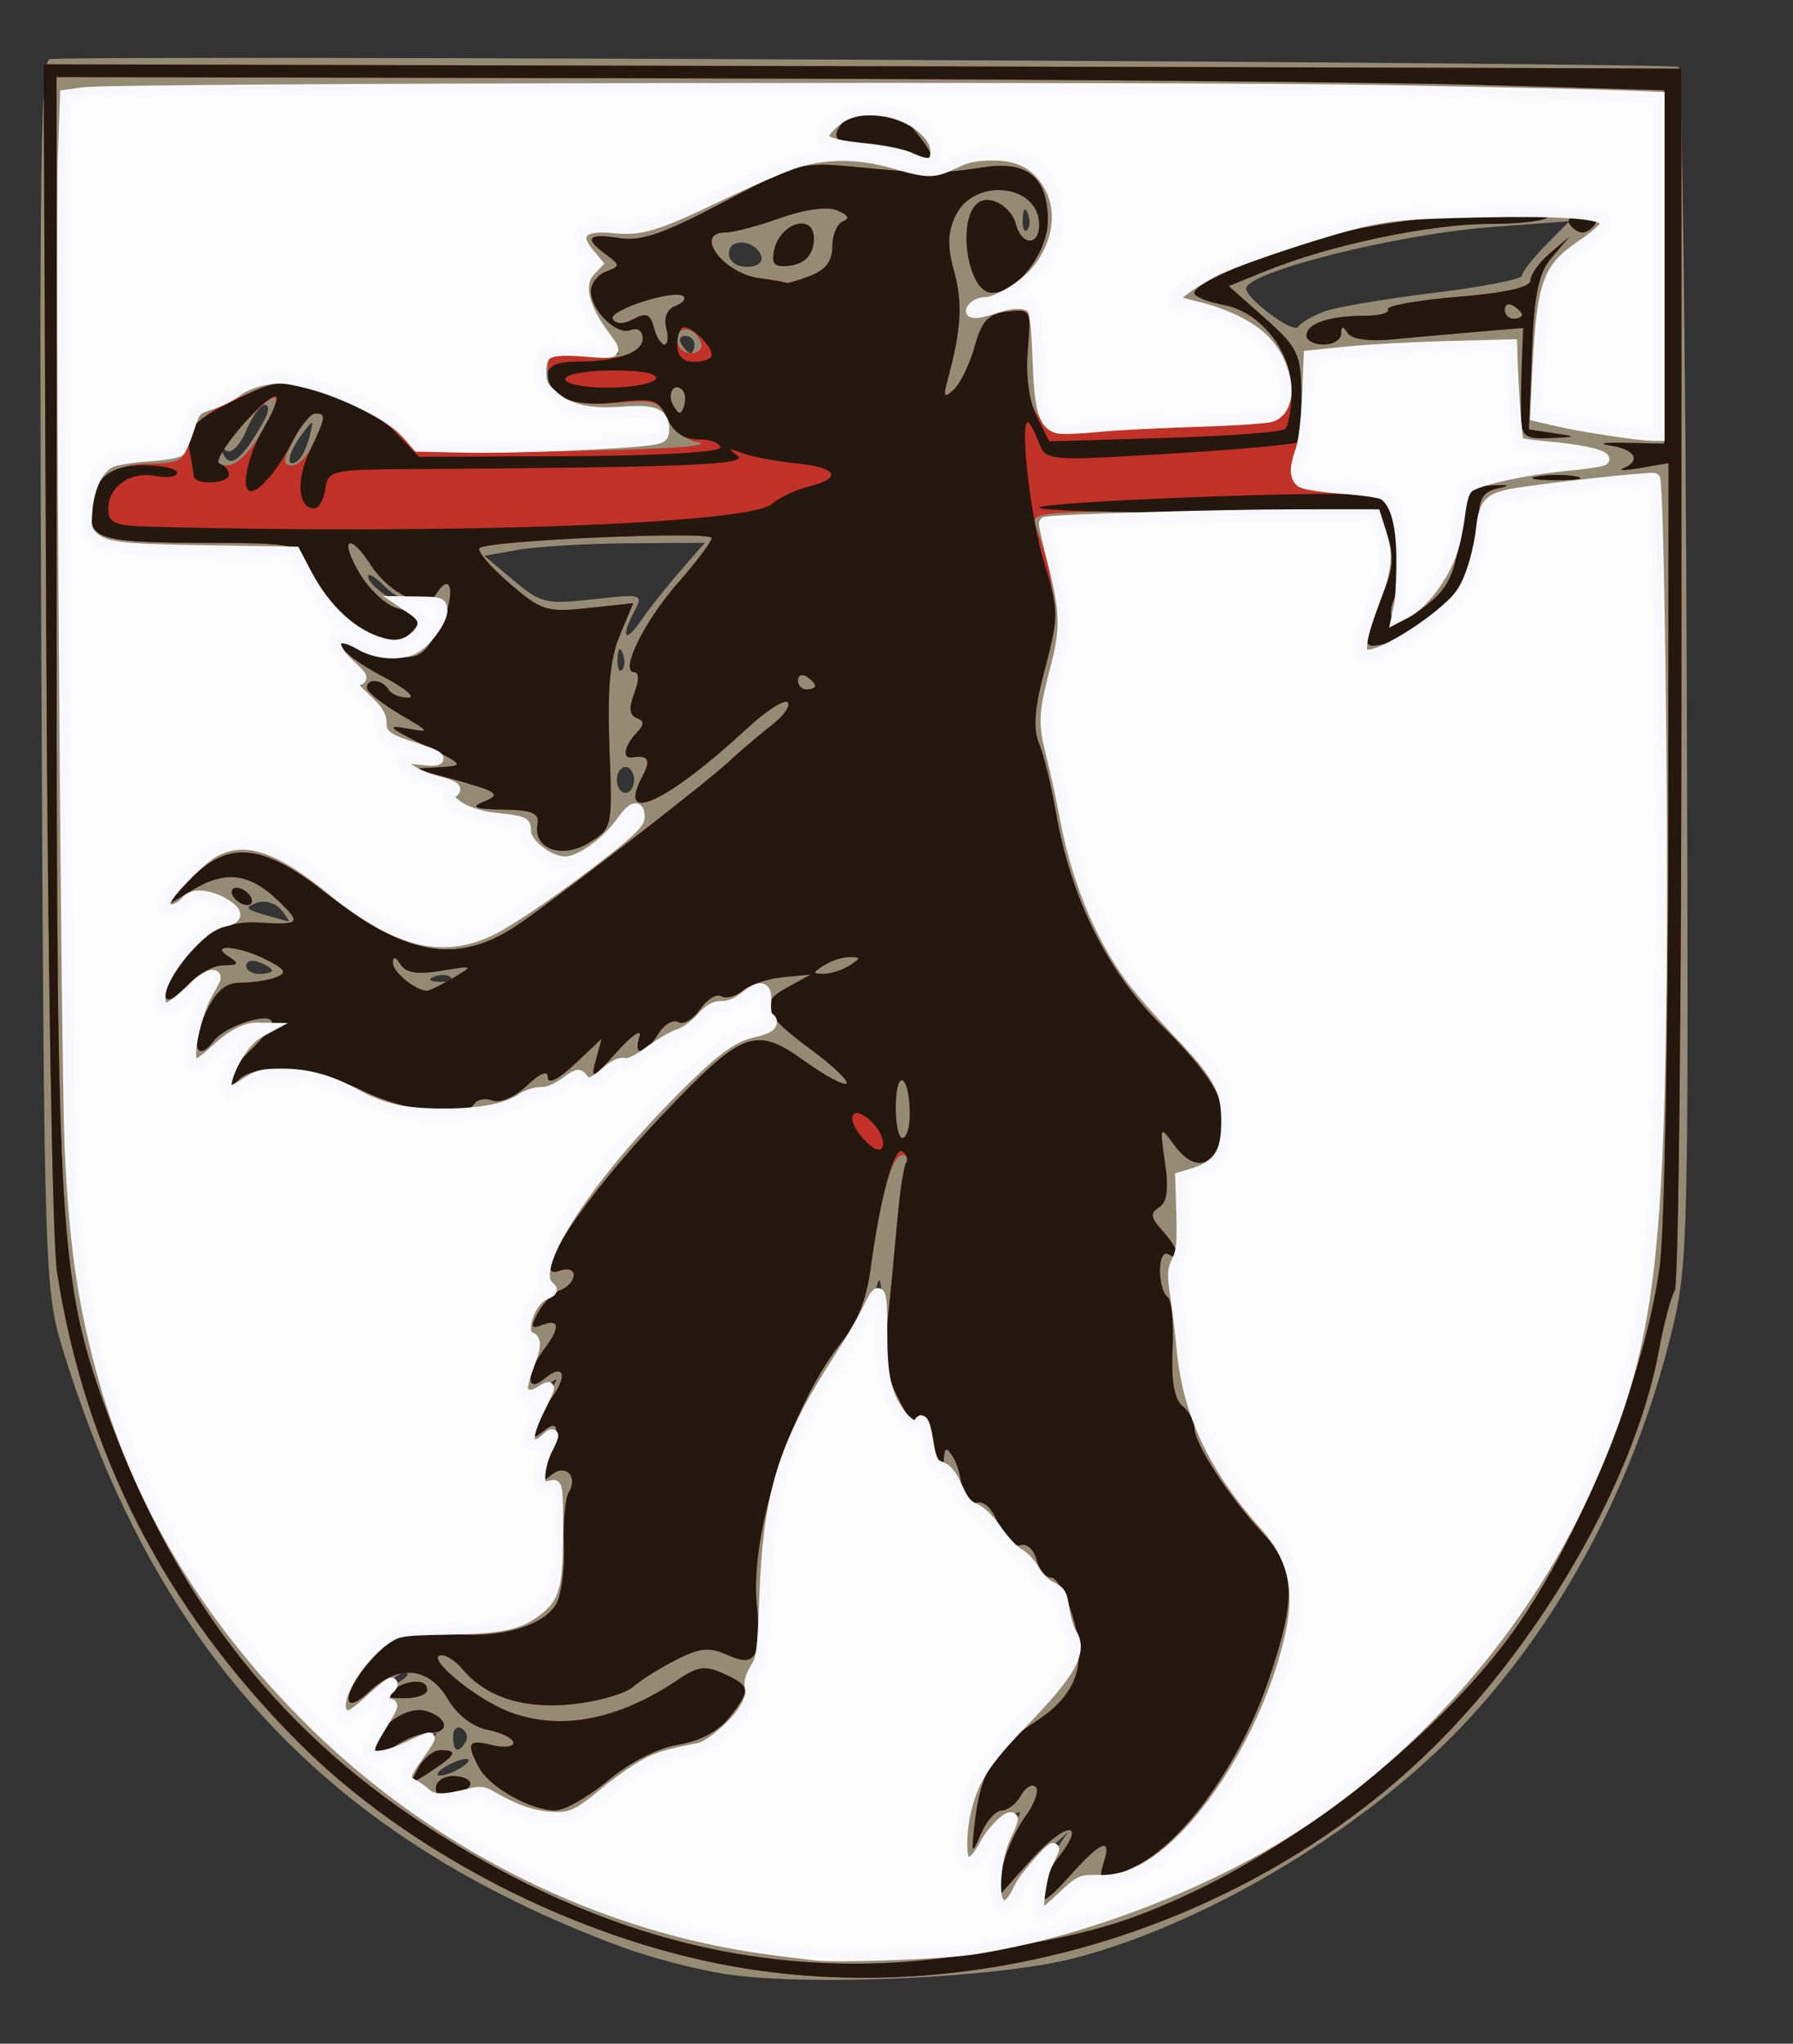 <?xml version="1.0" encoding="UTF-8"?>
<svg version="1.1" viewBox="0 0 133.12 151.68" xmlns="http://www.w3.org/2000/svg" xmlns:cc="http://creativecommons.org/ns#" xmlns:dc="http://purl.org/dc/elements/1.1/" xmlns:rdf="http://www.w3.org/1999/02/22-rdf-syntax-ns#">
<rect x="0" y="0" width="133.12" height="151.68" fill="#333333" stroke="none"/>
<g transform="translate(-2.202 -1.308)" stroke-width=".64">
<path d="m56 147.81c-2.112-0.327-5.568-1.235-7.68-2.018-21.671-8.036-34.538-21.796-41.452-44.329-1.353-4.41-1.388-5.499-1.593-50.108-0.17-36.957-0.053-45.612 0.618-45.662 4.115-0.308 120.61 0.257 120.94 0.587 0.238 0.239 0.506 20.307 0.596 44.595 0.159 43.116 0.131 44.289-1.192 49.6-2.698 10.833-7.935 20.767-14.982 28.415-7.215 7.831-19.21 15.115-29.19 17.727-5.714 1.495-19.908 2.145-26.065 1.192zm22.255-2.487c4.596-1.052 10.569-3.198 14.865-5.341 14.31-7.139 25.44-20.641 29.996-36.388 2.206-7.624 2.957-21.436 2.535-46.638-0.185-11.088-0.385-20.212-0.444-20.277-0.144-0.157-9.99 1.011-11.635 1.381-0.994 0.223-1.347 0.873-1.47 2.708-0.089 1.328-0.663 3.281-1.274 4.341-1.148 1.989-6.726 5.442-7.516 4.652-0.245-0.245 0.165-1.865 0.911-3.6 1.106-2.57 1.232-3.512 0.683-5.088l-0.674-1.934-12.275 0.354c-6.752 0.195-12.328 0.392-12.392 0.438-0.064 0.046 0.343 1.735 0.905 3.753 0.941 3.381 0.938 3.97-0.04 7.488-0.737 2.652-0.879 4.265-0.463 5.281 0.329 0.804 0.897 3.306 1.262 5.559 0.982 6.067 3.815 11.567 8.023 15.579 2.648 2.525 3.684 4.018 3.958 5.704 0.448 2.759-0.625 5.02-2.381 5.02-1.156 0-1.259 0.327-1.007 3.205 0.154 1.763-0.001 3.379-0.346 3.592-0.345 0.213-0.425 1.003-0.179 1.755 0.246 0.752 0.496 2.82 0.556 4.595 0.126 3.781 2.589 9.268 5.493 12.238 2.864 2.929 3.506 5.281 2.55 9.337-1.843 7.819-7.324 15.85-11.898 17.433-1.565 0.542-2.562 0.622-2.708 0.219-0.127-0.351-1.063 0.159-2.08 1.133l-1.849 1.772v-1.577c0-0.868 0.481-2.289 1.069-3.16l1.069-1.582-1.698 1.541c-0.934 0.848-1.866 2.072-2.072 2.72s-0.643 1.179-0.971 1.179c-0.991 0-0.67-4.091 0.446-5.685 1.007-1.438 0.998-1.465-0.277-0.783-0.726 0.389-1.503 1.283-1.726 1.987-0.481 1.514-1.6 1.713-1.6 0.284 0-3.595 1.582-6.862 4.525-9.344 3.057-2.578 4.942-5.911 3.757-6.644-0.331-0.205-0.602-1.075-0.602-1.934 0-0.929-0.371-1.562-0.917-1.562-0.504 0-1.1-0.576-1.323-1.28s-0.773-1.28-1.22-1.28c-0.448 0-1.142-0.72-1.543-1.6-0.401-0.88-1.136-1.6-1.633-1.6-0.497 0-1.085-0.718-1.305-1.596-0.22-0.878-0.756-1.526-1.189-1.44-0.473 0.094-0.873-0.725-0.998-2.042-0.129-1.35-0.399-1.891-0.701-1.402-0.348 0.564-0.839 0.271-1.679-1.002-0.893-1.352-1.172-2.909-1.124-6.278 0.044-3.114-0.08-3.894-0.406-2.56-0.258 1.056-1.675 3.632-3.147 5.724-3.525 5.009-5.306 10.827-5.148 16.818 0.076 2.89-0.173 4.978-0.666 5.572-0.433 0.522-0.617 1.226-0.409 1.563 0.659 1.066-2.811 4.562-4.528 4.562-1.962 0-3.741 0.912-6.56 3.361-1.812 1.575-2.559 1.832-4.436 1.528-1.241-0.201-2.671-0.781-3.178-1.288-0.717-0.717-1.345-0.774-2.833-0.255-1.249 0.435-2.054 0.448-2.323 0.036-0.226-0.347-0.792-0.753-1.257-0.902-0.63-0.202-0.492-0.721 0.541-2.035l1.387-1.764-2.293 1.094c-2.942 1.403-3.57 0.739-1.697-1.795 0.815-1.102 1.154-1.801 0.755-1.554-0.4 0.247-0.727 0.158-0.727-0.197 0-0.355 0.504-0.94 1.12-1.298 0.616-0.359 0.81-0.661 0.432-0.672s-1.365 0.701-2.192 1.581-1.741 1.6-2.032 1.6c-1.239 0-0.374-2.616 1.478-4.468 1.863-1.863 2.287-1.995 5.92-1.844 4.029 0.167 6.566-0.677 7.753-2.581 0.352-0.565 0.648-2.809 0.658-4.987 0.014-3.143-0.151-3.82-0.8-3.282-1.071 0.888-1.117-0.922-0.073-2.88 0.673-1.264 0.643-1.314-0.32-0.52-0.918 0.757-1.065 0.732-1.065-0.183 0-0.583 0.499-1.843 1.109-2.798 1.056-1.655 1.056-1.695-0.015-0.846-1.539 1.219-2.103 0.429-1.165-1.631 0.584-1.282 0.593-1.818 0.038-2.161-0.919-0.568 0.303-3.174 1.496-3.189 0.511-0.006 0.464-0.208-0.138-0.589-1.32-0.835 1.181-5.333 6.036-10.855 4.907-5.582 7.637-7.859 9.559-7.974 1.118-0.067 1.358-0.3 0.891-0.863-0.352-0.425-0.467-1.053-0.255-1.396 0.665-1.075-0.729-1.388-1.585-0.356-0.448 0.54-1.204 0.833-1.678 0.651s-1.218 0.237-1.651 0.931c-0.434 0.694-1.204 1.262-1.713 1.262s-1.591 0.626-2.406 1.392c-0.815 0.765-1.481 1.053-1.481 0.64 0-0.413-0.63-0.122-1.4 0.648-0.959 0.959-1.484 1.148-1.666 0.601-0.195-0.585-0.593-0.503-1.484 0.303-0.67 0.606-1.405 0.914-1.635 0.685-0.229-0.229-0.81-0.091-1.29 0.307-2.188 1.816-9.673 1.823-12.217 0.011-2.52-1.794-7.33-2.438-8.418-1.127-0.46 0.554-1.096 0.846-1.413 0.65-0.771-0.476 1.345-3.991 2.607-4.332 0.587-0.158 0.392-0.299-0.475-0.343-0.817-0.041-2.125 0.632-2.944 1.515-0.81 0.874-1.627 1.436-1.815 1.248-0.504-0.504 0.539-4.645 1.444-5.736 0.554-0.668 0.571-0.942 0.057-0.942-0.399 0-1.218 0.576-1.821 1.28-1.252 1.463-2.091 1.651-2.091 0.469 0-1.57 3.238-5.589 4.503-5.589 1.73 0 1.577-0.929-0.294-1.781-1.217-0.554-1.716-0.509-2.312 0.21-0.419 0.504-1.042 0.744-1.384 0.532-0.343-0.212 0.322-1.361 1.478-2.553 3.273-3.377 5.963-2.973 11.295 1.696 3.575 3.131 7.592 4.202 10.773 2.872 1.825-0.762 7.566-4.839 11.374-8.076 0.304-0.258 0.343-0.808 0.087-1.222-0.316-0.511-0.699-0.304-1.192 0.642-0.4 0.767-1.503 1.857-2.452 2.424-1.498 0.894-1.943 0.913-3.382 0.142-0.919-0.492-1.514-1.261-1.335-1.727 0.224-0.584-0.306-0.846-1.738-0.86-2.298-0.023-4.951-1.569-3.534-2.059 0.459-0.159-0.099-0.498-1.239-0.754-2.543-0.571-3.702-1.982-1.242-1.512 2.309 0.441 1.518-0.576-0.853-1.096-1.052-0.231-1.949-0.685-1.993-1.009-0.044-0.324-0.116-0.865-0.16-1.202-0.044-0.337-0.656-1.048-1.36-1.58-0.965-0.729-1.043-0.976-0.32-1.002 0.651-0.023 0.447-0.428-0.63-1.257-1.807-1.389-1.248-2.631 0.651-1.445 1.938 1.21 4.279 0.929 5.383-0.647 1.433-2.045 1.248-2.928-0.541-2.586-1.02 0.195-2.016-0.185-2.96-1.129-0.782-0.782-1.3-1.027-1.149-0.543 0.15 0.484 1.187 1.312 2.305 1.84 2.172 1.026 2.317 1.738 0.577 2.834-1.631 1.027-5.497-1.332-7.008-4.274l-1.232-2.4h-6.931c-7.818 0-9.273-0.635-8.535-3.726 0.642-2.69 1.468-3.314 4.391-3.314 2.512 0 2.751-0.148 3.106-1.92 0.265-1.326 0.761-1.92 1.602-1.92 0.67 0 1.576-0.432 2.014-0.96 0.443-0.533 1.829-0.957 3.118-0.954 2.803 0.007 8.697 2.633 9.566 4.261 0.575 1.077 1.361 1.146 9.607 0.844 4.939-0.181 9.151-0.5 9.36-0.708 0.209-0.209 0.212-0.815 0.008-1.348-0.282-0.735-1.054-0.892-3.203-0.65-3.491 0.393-6.24-1.105-5.935-3.235 0.175-1.222 0.537-1.365 3.002-1.185l2.803 0.205-1.363-1.914c-1.499-2.105-1.738-3.649-0.667-4.311 0.501-0.31 0.501-0.625 0-1.126-1.513-1.513-0.769-2.386 1.704-1.999 2.009 0.315 3.331-0.101 8.12-2.552 6.157-3.152 8.935-3.582 13.234-2.045 1.907 0.682 2.518 0.677 3.482-0.028 0.643-0.47 2.122-0.855 3.287-0.855 4.682 0 6.377 5.439 2.807 9.009-1.029 1.029-2.469 1.871-3.2 1.871-0.731 0-1.329 0.281-1.329 0.624 0 0.399 0.617 0.39 1.71-0.026 2.762-1.05 3.457-0.384 3.172 3.039-0.139 1.667 0.063 3.724 0.448 4.57 0.644 1.415 0.961 1.507 3.925 1.151 1.773-0.213 5.595-0.39 8.492-0.393 5.066-0.005 5.283-0.066 5.664-1.586 0.684-2.726-1.772-5.816-5.338-6.718l-3.034-0.767 1.518-1.233c0.835-0.678 4.431-2.138 7.992-3.244 5.706-1.773 7.416-2.019 14.421-2.075 8.446-0.067 9.795 0.43 6.48 2.389-2.621 1.548-3.034 2.558-3.301 8.065l-0.23 4.757 1.92 0.458c1.056 0.252 3.144 0.604 4.64 0.782l2.72 0.325v-25.278l-9.702-0.42c-5.336-0.231-31.952-0.42-59.147-0.42-38.758 0-49.502 0.171-49.709 0.793-0.342 1.024 0.039 69.637 0.437 78.887 0.714 16.572 5.844 29.094 16.555 40.409 14.213 15.015 35.483 21.883 54.381 17.558zm-8.815-132.53c-0.704-0.303-2.36-0.57-3.68-0.595-2.562-0.048-3.004-0.667-1.418-1.983 2.135-1.772 7.338-0.1 7.338 2.358 0 0.971-0.403 1.01-2.24 0.221zm-32.96 119.68c0.528-0.341 0.672-0.62 0.32-0.62s-1.072 0.279-1.6 0.62-0.672 0.62-0.32 0.62 1.072-0.279 1.6-0.62zm0.293-1.876c0.203-0.328 0.076-0.777-0.282-0.998-0.358-0.221-0.65 0.047-0.65 0.596 0 1.124 0.384 1.29 0.933 0.402zm-1.106-56.751c-0.213-0.213-0.765-0.235-1.227-0.05-0.511 0.204-0.359 0.356 0.387 0.387 0.675 0.028 1.053-0.123 0.84-0.336zm-13.267-0.505c0-0.138-0.432-0.417-0.96-0.62-0.528-0.203-0.96-0.089-0.96 0.252 0 0.341 0.432 0.62 0.96 0.62s0.96-0.113 0.96-0.252zm0.672-4.51c-0.433-0.522-1.231-0.743-1.838-0.509-1.048 0.403-0.883 0.498 2.365 1.368 0.131 0.035-0.106-0.351-0.527-0.858zm26.208-9.638c0-0.528-0.288-0.96-0.64-0.96s-0.64 0.432-0.64 0.96 0.288 0.96 0.64 0.96 0.64-0.432 0.64-0.96zm-0.843-9.4c-0.204-0.511-0.356-0.359-0.387 0.387-0.028 0.675 0.123 1.053 0.336 0.84 0.213-0.213 0.235-0.765 0.051-1.227zm4.269-6.105 1.826-2.095-5.666 0.037c-3.116 0.02-6.799 0.238-8.184 0.484l-2.518 0.447 2.168 1.824c2.018 1.698 2.426 1.795 5.92 1.399 3.606-0.408 3.726-0.375 3.07 0.85-1.064 1.988-0.737 2.496 0.471 0.734 0.598-0.872 1.908-2.528 2.913-3.68zm56.893-0.229c0.615-1.202 1.119-3.073 1.12-4.156 6.4e-4 -1.843 0.211-2.019 3.25-2.72 1.787-0.412 4.292-0.75 5.568-0.75 3.274 0 1.814-1.15-1.777-1.4l-2.88-0.2-0.384-7.36h-3.714c-2.043 0-5.484 0.185-7.648 0.411l-3.934 0.411-0.01 3.269c-0.005 1.798-0.267 3.675-0.581 4.171-1.073 1.695-0.037 2.628 2.799 2.521 1.49-0.056 3.033 0.097 3.427 0.341 1.19 0.735 1.961 4.65 1.403 7.125-0.509 2.257-0.489 2.29 0.86 1.418 0.76-0.491 1.885-1.877 2.5-3.079zm-87.77-10.986c0.359-0.654 0.372-1.12 0.031-1.12-0.322 0-0.941 0.86-1.377 1.912s-1.091 1.727-1.456 1.501c-0.413-0.255-0.469-0.094-0.148 0.425 0.53 0.858 1.451 0.01 2.951-2.718zm3.341 1.29c0.353-1.399 0.333-1.406-0.563-0.208-1.028 1.376-1.241 2.547-0.365 2.005 0.31-0.191 0.727-1 0.928-1.798zm28.589-6.89c0-0.352-0.305-0.64-0.678-0.64s-0.5 0.288-0.282 0.64 0.523 0.64 0.678 0.64 0.282-0.288 0.282-0.64zm46.733-2.435c0.873-0.328 4.539-0.954 8.147-1.392s6.56-1.013 6.56-1.277c0-0.264 0.792-1.282 1.76-2.261l1.76-1.781-5.76 0.43c-7.01 0.523-18.24 3.338-18.24 4.572 0 0.757 3.53 3.368 3.851 2.848 0.184-0.298 1.05-0.811 1.922-1.138zm-41.773-4.125c-0.403-1.211-2.4-1.383-2.4-0.207 0 0.594 0.547 1.007 1.333 1.007 0.782 0 1.223-0.331 1.067-0.8zm19.797-3.16c-0.204-0.511-0.356-0.359-0.387 0.387-0.028 0.675 0.123 1.053 0.336 0.84 0.213-0.213 0.235-0.765 0.051-1.227z" fill="#958b74"/>
<path d="m56.603 147.25c-11.73-2.086-24.145-8.495-32.287-16.666-9.876-9.912-15.815-21.502-17.887-34.902-0.326-2.112-0.683-23.136-0.791-46.72l-0.198-42.88 48.64 0.113c26.752 0.062 54.112 0.135 60.8 0.161l12.16 0.048v44.959c0 24.728-0.223 45.303-0.495 45.722-0.272 0.42-0.801 2.418-1.175 4.442-1.616 8.742-7.642 19.798-15.189 27.865-13.305 14.223-34.43 21.264-53.579 17.859zm18.277-1.007c8.042-1.384 10.519-2.065 15.171-4.175 9.066-4.111 19.222-12.28 24.561-19.757 4.993-6.992 9.765-18.945 10.827-27.118 0.331-2.547 0.611-16.98 0.621-32.072l0.02-27.44-2.08 0.357c-1.144 0.196-1.72 0.208-1.28 0.027 1.364-0.563 0.883-1.41-0.96-1.69-0.968-0.147-0.464-0.238 1.12-0.201l2.88 0.067v-26.24l-13.76-0.394c-7.568-0.216-34.424-0.435-59.68-0.487l-45.92-0.093 0.004 40.807c0.004 44.444 0.26 48.6 3.56 57.787 4.984 13.877 12.507 23.739 23.73 31.11 13.475 8.849 26.95 11.961 41.187 9.512zm4.507-4.235c-0.015-0.569 0.582-1.808 1.326-2.754 2.306-2.932 0.582-2.772-2.057 0.19l-2.497 2.803 0.427-2.163c0.235-1.19 1.007-2.951 1.715-3.915 0.708-0.964 1.071-1.969 0.805-2.235-0.265-0.265-0.763 0.019-1.106 0.632-0.343 0.613-0.986 1.115-1.429 1.115s-1.143 0.792-1.555 1.76c-0.687 1.612-0.722 1.517-0.411-1.12 0.412-3.497 1.533-5.318 4.437-7.207 3.104-2.019 3.885-4.191 2.812-7.824-0.469-1.589-1.189-2.89-1.599-2.89s-0.904-0.606-1.098-1.347c-0.195-0.745-0.729-1.221-1.195-1.064-0.481 0.161-1.185-0.526-1.641-1.602-0.535-1.263-1.115-1.763-1.76-1.516-0.676 0.26-0.965-0.052-0.972-1.051-0.005-0.781-0.289-1.852-0.63-2.38-0.517-0.8-0.633-0.746-0.693 0.32-0.04 0.704-0.448-0.016-0.907-1.6s-0.875-2.304-0.925-1.6c-0.068 0.96-0.417 0.662-1.397-1.196-1.05-1.991-1.231-3.182-0.926-6.08 0.209-1.982 0.527-5.298 0.708-7.367 0.18-2.07 0.482-4.014 0.672-4.32 0.189-0.306 0.05-0.557-0.309-0.557-0.76 0-1.69 3.32-2.332 8.32-0.289 2.255-0.99 4.161-1.95 5.304-3.816 4.543-7.035 14.261-6.515 19.669 0.383 3.982-0.071 4.766-2.195 3.798-1.304-0.594-2.03-0.524-3.782 0.364-1.193 0.605-2.643 1.514-3.223 2.022s-2.615 1.083-4.522 1.28c-3.598 0.371-6.408-0.537-8.149-2.635-0.457-0.551-1.135-1.002-1.505-1.002-1.405 0 2.421 3.213 4.999 4.197 3.788 1.446 8.11 0.617 12.582-2.415 1.421-0.963 1.99-1.033 3.36-0.408 1.98 0.902 2.015 1.188 0.39 3.255-0.798 1.014-2.182 1.749-3.776 2.004-1.51 0.241-3.591 1.3-5.201 2.645-1.476 1.233-3.247 2.243-3.936 2.243-1.798 0-4.879-1.726-5.649-3.165-0.984-1.839-0.82-2.135 0.941-1.693 0.88 0.221 1.6 0.144 1.6-0.171 0-0.315-0.841-0.74-1.868-0.946-1.164-0.233-2.302-1.107-3.018-2.32-1.394-2.36-3.642-2.575-5.793-0.555-2.363 2.22-1.916-0.263 0.491-2.725 1.85-1.893 2.171-1.991 5.18-1.592 3.736 0.496 7.282-0.465 8.226-2.227 0.356-0.665 0.598-2.615 0.537-4.331-0.061-1.717 0.095-3.453 0.345-3.859 0.746-1.206-0.233-2.197-1.297-1.313-0.788 0.654-0.827 0.513-0.263-0.971 0.942-2.478 0.842-3.241-0.3-2.294-1.415 1.174-1.167-0.204 0.393-2.187 1.464-1.861 1.209-2.982-0.378-1.665-1.318 1.094-1.315-0.445 0.005-2.189 1.229-1.625 1.192-2.334-0.095-1.841-0.867 0.333-0.922 0.186-0.338-0.905 0.383-0.716 1.137-1.471 1.675-1.677 0.538-0.206 0.978-0.703 0.978-1.104 0-0.407-0.455-0.554-1.031-0.333-2.42 0.929 1.713-5.351 7.603-11.551 5.967-6.282 6.903-6.639 10.541-4.027 1.543 1.108 2.954 1.866 3.136 1.685 0.182-0.182-0.973-1.292-2.566-2.468-3.668-2.707-3.974-3.492-1.819-4.67l1.737-0.949-2.044 0.193c-1.124 0.106-2.479 0.554-3.012 0.996s-1.249 0.63-1.592 0.418-1.053 0.226-1.577 0.974c-0.524 0.748-1.254 1.174-1.623 0.946-0.369-0.228-1.037 0.173-1.485 0.891-0.998 1.598-1.878 1.716-1.389 0.185 0.197-0.616-0.549-0.112-1.658 1.12-1.84 2.044-1.978 2.1-1.582 0.64l0.434-1.6-1.996 1.88c-1.19 1.121-1.996 1.528-1.996 1.008 0-0.571-0.539-0.364-1.567 0.601-0.883 0.829-1.992 1.31-2.539 1.099-0.535-0.205-1.142-0.098-1.35 0.239-0.697 1.129-5.072 0.615-8.303-0.974-3.428-1.687-7.898-2.1-9.152-0.846-0.516 0.516-0.768 0.538-0.768 0.067 0-0.385 0.715-1.379 1.589-2.208s1.594-1.754 1.6-2.057c0.018-0.877-3.429 0.195-4.302 1.338-1.325 1.733-1.746 0.302-0.612-2.076 0.785-1.647 1.473-2.232 2.622-2.232 0.857 0 2.025-0.179 2.596-0.398 0.845-0.324 0.721-0.563-0.661-1.28-2.037-1.056-4.407-1.259-2.833-0.242 0.788 0.509 0.719 0.622-0.381 0.63-0.737 0.005-1.862 0.586-2.499 1.29-1.716 1.896-2.413 1.552-1.283-0.634 1.319-2.55 3.629-3.976 6.21-3.833 3.254 0.18 3.354 0.092 1.72-1.512-2.183-2.143-3.971-2.398-6.438-0.919l-2.13 1.277 1.88-1.99c2.808-2.973 5.399-2.745 10.015 0.881 6.316 4.962 10.12 5.497 14.856 2.089 4.577-3.294 13.417-10.154 15.17-11.772 0.88-0.812 2.32-2.035 3.2-2.717 0.88-0.682 1.403-1.438 1.162-1.68-0.241-0.242-1.585 0.621-2.987 1.919-6.017 5.567-9.783 7.282-7.782 3.544 0.64-1.195 0.427-1.562-0.793-1.369-0.741 0.117-0.568-0.855 0.32-1.796 0.614-0.651 0.622-0.914 0.032-1.131-0.539-0.199-0.592-0.746-0.176-1.84 0.362-0.951 0.362-1.557 0.001-1.557-1.122 0 0.716-3.766 3.234-6.627 1.38-1.567 2.508-3.066 2.508-3.33 0-0.546-16.674 0.174-17.235 0.745-0.201 0.204 0.787 1.368 2.195 2.586 2.391 2.068 2.779 2.191 5.888 1.859l3.328-0.356-0.996 2.383c-0.731 1.748-0.935 3.975-0.768 8.357 0.226 5.938 0.217 5.98-1.539 7.051-2.007 1.223-4.139 0.443-3.805-1.393 0.148-0.817-0.392-1.045-2.56-1.08-2.074-0.034-2.434-0.174-1.468-0.571 1.424-0.585 1.152-0.761-2.88-1.858l-2.24-0.61 1.92-0.111c1.839-0.106 1.785-0.177-1.28-1.675-2.455-1.2-2.753-1.482-1.28-1.213 1.886 0.345 1.878 0.326-0.48-1.069-1.32-0.781-2.4-1.651-2.4-1.934 0-0.728 1.127-0.639 1.6 0.126 0.218 0.352 0.883 0.627 1.478 0.61 0.595-0.016-0.286-0.742-1.958-1.612s-3.04-1.9-3.04-2.289c0-0.512 0.232-0.513 0.844-6e-3 0.464 0.385 1.822 0.78 3.019 0.878 1.924 0.158 2.324-0.094 3.461-2.184 1.201-2.206 0.954-4.439-0.272-2.456-0.756 1.224-3.393 0.031-4.851-2.193-1.623-2.477-2.344-1.945-0.833 0.615 0.728 1.234 2.015 2.418 2.858 2.629 1.754 0.44 1.929 1.042 0.62 2.128-1.742 1.445-6.204-2.007-7.602-5.882-0.35-0.969-1.303-1.12-7.092-1.12-7.702 0-8.712-0.254-8.712-2.186 0-2.432 1.409-3.647 4.274-3.687 2.317-0.032 2.679-0.24 2.994-1.722 0.267-1.259 1.159-2.046 3.524-3.109 3.037-1.366 3.302-1.383 6.517-0.429 1.843 0.547 4.202 1.791 5.243 2.763 1.862 1.74 2.008 1.766 9.35 1.636 10.473-0.185 14.742-0.435 13.022-0.764-0.812-0.155-1.774-0.935-2.137-1.733-0.588-1.29-1.009-1.418-3.8-1.15-3.46 0.332-5.066-0.486-5.066-2.583 0-1.106 0.305-1.236 2.194-0.929 2.822 0.458 4.846-0.082 4.846-1.292 0-0.557-0.375-0.81-0.9-0.609-1.054 0.404-2.94-1.463-2.94-2.91 0-0.551 0.504-1.196 1.12-1.435 1.067-0.414 1.067-0.473 0-1.259-1.663-1.225-1.368-1.603 0.96-1.228 1.637 0.264 3.291-0.304 7.769-2.669 5.566-2.939 5.781-2.995 9.92-2.595 5.202 0.503 6.111 0.504 9.408 0.008 3.246-0.489 4.743 0.76 4.743 3.955 0 2.389-2.3 5.365-4.147 5.365-1.855 0-2.66-5.677-0.955-6.731 0.882-0.545 2.403 0.374 2.738 1.656 0.415 1.586 1.723 1.612 1.723 0.034 0-3.041-4.836-3.565-6.215-0.673-0.586 1.228-0.611 2.274-0.101 4.122 0.646 2.339 0.532 4.296-0.466 7.992-0.362 1.341-0.289 1.466 0.45 0.773 0.485-0.455 1.18-1.895 1.544-3.2 0.536-1.919 1.002-2.413 2.439-2.579 1.765-0.204 1.775-0.184 1.496 3.002-0.196 2.233 0.019 3.636 0.707 4.618 0.957 1.367 1.248 1.399 9.346 1.039 6.964-0.31 8.496-0.56 9.182-1.499 1.642-2.246-1.252-7.004-4.649-7.641-1.217-0.228-2.213-0.632-2.213-0.897 0-0.914 7.515-3.85 12.23-4.778 5.697-1.121 14.01-1.656 14.01-0.901 0 0.299-1.944 0.547-4.32 0.551-4.464 0.008-11.888 1.572-16.643 3.506l-2.723 1.108 2.652 2.353c2.45 2.174 2.649 2.595 2.621 5.529-0.017 1.747-0.129 4.04-0.249 5.096-0.215 1.893-0.172 1.923 3.091 2.112 3.056 0.177 3.361 0.343 4 2.175 0.871 2.498 0.881 4.723 0.029 6.315-0.948 1.771 0.757 1.646 2.919-0.214 1.289-1.108 1.789-2.281 2.116-4.96 0.408-3.345 0.517-3.513 2.348-3.61 1.29-0.068 1.447-1e-3 0.48 0.205-1.1 0.234-1.44 0.753-1.44 2.202 0 4.134-3.041 8.363-6.659 9.262-2.043 0.507-2.056 0.336-0.304-4.024 0.587-1.461 0.645-2.574 0.198-3.84l-0.628-1.783-12.98-0.076c-11.717-0.068-12.941 0.025-12.579 0.96 1.557 4.022 1.761 7.112 0.714 10.842-0.779 2.775-0.899 4.24-0.438 5.33 0.35 0.827 0.92 3.145 1.268 5.151 1.106 6.383 3.819 11.857 7.854 15.846 4.155 4.108 5.255 6.296 4.354 8.666-0.755 1.986-2.077 2.047-3.456 0.16-1.022-1.398-1.041-1.359-0.648 1.359 0.287 1.987 0.159 2.951-0.44 3.321-0.677 0.419-0.628 0.761 0.25 1.731 1.198 1.323 1.472 2.377 0.455 1.749-0.361-0.223-0.64 0.301-0.64 1.204 0 0.88 0.248 1.754 0.552 1.941 0.304 0.188 0.479 1.923 0.39 3.857-0.11 2.388 0.123 3.753 0.728 4.255 0.49 0.406 0.89 1.141 0.89 1.633 0 1.169 2.564 5.116 5.06 7.788 2.444 2.617 2.538 4.748 0.475 10.845-2.088 6.17-6.265 12.058-9.823 13.846-2.64 1.326-2.923 1.297-2.432-0.251 0.611-1.925-0.265-1.551-2.626 1.12-1.419 1.605-2.13 2.058-2.148 1.366zm-9.636-58.006c-0.016-2.835-0.967-3.529-1.04-0.758-0.036 1.385 0.185 2.518 0.492 2.518 0.307 0 0.554-0.792 0.548-1.76zm-33.91-10.112c1.562-0.924 1.541-0.937-0.87-0.533-1.767 0.296-2.63 0.162-3.03-0.47-0.373-0.589-0.563-0.628-0.57-0.116-0.009 0.683 1.71 2.078 2.55 2.07 0.176-0.002 1.04-0.429 1.92-0.95zm29.44-0.928c0.853-0.551 0.853-0.62 0-0.62-0.528 0-1.392 0.279-1.92 0.62-0.853 0.551-0.853 0.62 0 0.62 0.528 0 1.392-0.279 1.92-0.62zm-2.56-20.762c0-0.155-0.288-0.46-0.64-0.678-0.352-0.218-0.64-0.091-0.64 0.282 0 0.373 0.288 0.678 0.64 0.678s0.64-0.127 0.64-0.282zm-41.037-18.918c1.79-3.184 1.146-3.278-1.638-0.24-2.47 2.696-2.505 2.8-0.963 2.8 0.689 0 1.748-1.041 2.601-2.56zm3.814 0.93c0.903-1.982 0.915-2.21 0.119-2.21-0.343 0-1.07 0.864-1.616 1.92-0.809 1.564-0.831 1.92-0.119 1.92 0.481 0 1.208-0.734 1.616-1.63zm27.369-3.957c-0.651-0.651-1.187 0.329-0.654 1.193 0.403 0.652 0.554 0.653 0.771 0.003 0.148-0.445 0.095-0.982-0.117-1.195zm1.387-3.493c-0.396-1.187-1.773-1.383-1.773-0.253 0 0.557 0.456 1.013 1.013 1.013 0.557 0 0.899-0.342 0.76-0.76zm-2.588-1.119c-0.197-0.753 0.06-1.386 0.657-1.615 0.539-0.207 0.825-0.533 0.634-0.723-0.59-0.59-5.658 1.039-5.257 1.689 0.24 0.388 0.807 0.382 1.549-0.015 0.928-0.496 1.239-0.364 1.501 0.638 0.182 0.696 0.535 1.265 0.785 1.265 0.25 0 0.309-0.557 0.131-1.239zm10.693-3.865c1.143-0.435 1.642-1.098 1.642-2.187 0-0.859 0.36-1.697 0.8-1.861 0.521-0.195 0.37-0.475-0.431-0.804-0.752-0.309-2.404-0.089-4.246 0.565-1.658 0.589-3.481 1.071-4.049 1.071-2.416 0-0.202 3.015 2.486 3.384 1.056 0.145 1.973 0.307 2.038 0.36 0.065 0.053 0.857-0.185 1.76-0.528zm-2.718-1.726c0.405-2.373 3.299-3.046 2.964-0.69-0.133 0.939-0.719 1.513-1.684 1.65-1.135 0.161-1.433-0.062-1.28-0.96zm-25.081 113.97c0-0.495 0.576-0.9 1.28-0.9s1.28 0.254 1.28 0.565c0 0.311-0.576 0.716-1.28 0.9-0.832 0.218-1.28 0.02-1.28-0.565zm-1.304-1.495c0.39-0.729 1.131-1.325 1.647-1.325 1.326 0 1.174 0.338-0.709 1.572-1.609 1.054-1.631 1.048-0.937-0.246zm-3.176-1.51c0-1.511 2.33-3.175 3.794-2.71 1.623 0.515 1.751 1.615 0.188 1.615-0.626 0-1.778 0.448-2.56 0.996-1.173 0.822-1.422 0.839-1.422 0.099zm1.28-4.295c1.252-0.809 2.56-0.809 2.56 0 0 0.352-0.792 0.636-1.76 0.63-1.371-8e-3 -1.548-0.147-0.8-0.63zm-11.84-58.88c-0.218-0.352-0.108-0.64 0.244-0.64s0.818 0.288 1.036 0.64 0.108 0.64-0.244 0.64-0.818-0.288-1.036-0.64zm96.8-31.172c0.792-0.153 2.088-0.153 2.88 0 0.792 0.153 0.144 0.277-1.44 0.277s-2.232-0.125-1.44-0.277zm-1.179-4.188c-0.033-0.792-0.011-2.654 0.047-4.137l0.106-2.697-3.407 0.285c-1.874 0.157-4.702 0.409-6.284 0.56-1.771 0.169-3.059-0.011-3.35-0.469-0.349-0.548-0.476-0.533-0.483 0.056-5e-3 0.44-0.586 0.8-1.29 0.8s-1.28-0.297-1.28-0.66c0-0.891 1.673-1.473 4.231-1.473 1.162 0 1.98-0.214 1.818-0.476-0.162-0.262 2.155-0.68 5.148-0.929 3.626-0.302 5.442-0.715 5.442-1.238 0-0.432 0.648-1.334 1.44-2.004l1.44-1.219-1.28 1.506c-1.021 1.201-1.325 2.649-1.502 7.152l-0.222 5.645 1.822 0.273c1.772 0.265 1.765 0.275-0.258 0.368-1.743 0.08-2.09-0.137-2.139-1.344zm0.059-7.802c0-0.155-0.288-0.46-0.64-0.678-0.352-0.218-0.64-0.091-0.64 0.282 0 0.373 0.288 0.678 0.64 0.678s0.64-0.127 0.64-0.282zm3.52-6.758c-0.218-0.352 0.214-0.64 0.96-0.64s1.178 0.288 0.96 0.64-0.65 0.64-0.96 0.64-0.742-0.288-0.96-0.64zm-48.96-5.12c-0.528-0.341-1.848-0.625-2.933-0.63-2.384-0.012-3.058-0.56-2.103-1.711 1.01-1.217 4.021-1.065 5.16 0.261 2.126 2.476 2.066 3.495-0.123 2.08z" fill="#c23127"/>
<path d="m56.603 147.25c-11.73-2.086-24.145-8.495-32.287-16.666-9.876-9.912-15.815-21.502-17.887-34.902-0.326-2.112-0.683-23.136-0.791-46.72l-0.198-42.88 48.64 0.113c26.752 0.062 54.112 0.135 60.8 0.161l12.16 0.048v44.959c0 24.728-0.223 45.303-0.495 45.722-0.272 0.42-0.801 2.418-1.175 4.442-1.616 8.742-7.642 19.798-15.189 27.865-13.305 14.223-34.43 21.264-53.579 17.859zm18.277-1.007c8.042-1.384 10.519-2.065 15.171-4.175 9.066-4.111 19.222-12.28 24.561-19.757 4.993-6.992 9.765-18.945 10.827-27.118 0.331-2.547 0.611-16.98 0.621-32.072l0.02-27.44-2.08 0.357c-1.144 0.196-1.72 0.208-1.28 0.027 1.364-0.563 0.883-1.41-0.96-1.69-0.968-0.147-0.464-0.238 1.12-0.201l2.88 0.067v-26.24l-13.76-0.394c-7.568-0.216-34.424-0.435-59.68-0.487l-45.92-0.093 0.004 40.807c0.004 44.444 0.26 48.6 3.56 57.787 4.984 13.877 12.507 23.739 23.73 31.11 13.475 8.849 26.95 11.961 41.187 9.512zm4.507-4.235c-0.015-0.569 0.582-1.808 1.326-2.754 2.306-2.932 0.582-2.772-2.057 0.19l-2.497 2.803 0.427-2.163c0.235-1.19 1.007-2.951 1.715-3.915 0.708-0.964 1.071-1.969 0.805-2.235-0.265-0.265-0.763 0.019-1.106 0.632-0.343 0.613-0.986 1.115-1.429 1.115s-1.143 0.792-1.555 1.76c-0.687 1.612-0.722 1.517-0.411-1.12 0.412-3.497 1.533-5.318 4.437-7.207 3.104-2.019 3.885-4.191 2.812-7.824-0.469-1.589-1.189-2.89-1.599-2.89s-0.904-0.606-1.098-1.347c-0.195-0.745-0.729-1.221-1.195-1.064-0.481 0.161-1.185-0.526-1.641-1.602-0.535-1.263-1.115-1.763-1.76-1.516-0.676 0.26-0.965-0.052-0.972-1.051-0.005-0.781-0.289-1.852-0.63-2.38-0.517-0.8-0.633-0.746-0.693 0.32-0.04 0.704-0.448-0.016-0.907-1.6s-0.875-2.304-0.925-1.6c-0.068 0.96-0.417 0.662-1.397-1.196-1.05-1.991-1.231-3.182-0.926-6.08 0.209-1.982 0.527-5.298 0.708-7.367 0.18-2.07 0.47-3.994 0.644-4.276 0.174-0.282 0.053-0.676-0.27-0.876-0.617-0.381-1.661 3.521-2.384 8.914-0.256 1.91-1.029 3.919-1.918 4.984-3.817 4.572-7.025 14.27-6.506 19.669 0.383 3.982-0.071 4.766-2.195 3.798-1.304-0.594-2.03-0.524-3.782 0.364-1.193 0.605-2.643 1.514-3.223 2.022s-2.615 1.083-4.522 1.28c-3.598 0.371-6.408-0.537-8.149-2.635-0.457-0.551-1.135-1.002-1.505-1.002-1.405 0 2.421 3.213 4.999 4.197 3.788 1.446 8.11 0.617 12.582-2.415 1.421-0.963 1.99-1.033 3.36-0.408 1.98 0.902 2.015 1.188 0.39 3.255-0.798 1.014-2.182 1.749-3.776 2.004-1.51 0.241-3.591 1.3-5.201 2.645-1.476 1.233-3.247 2.243-3.936 2.243-1.798 0-4.879-1.726-5.649-3.165-0.984-1.839-0.82-2.135 0.941-1.693 0.88 0.221 1.6 0.144 1.6-0.171 0-0.315-0.841-0.74-1.868-0.946-1.164-0.233-2.302-1.107-3.018-2.32-1.394-2.36-3.642-2.575-5.793-0.555-2.363 2.22-1.916-0.263 0.491-2.725 1.85-1.893 2.171-1.991 5.18-1.592 3.736 0.496 7.282-0.465 8.226-2.227 0.356-0.665 0.598-2.615 0.537-4.331-0.061-1.717 0.095-3.453 0.345-3.859 0.746-1.206-0.233-2.197-1.297-1.313-0.788 0.654-0.827 0.513-0.263-0.971 0.942-2.478 0.842-3.241-0.3-2.294-1.415 1.174-1.167-0.204 0.393-2.187 1.464-1.861 1.209-2.982-0.378-1.665-1.318 1.094-1.315-0.445 0.005-2.189 1.229-1.625 1.192-2.334-0.095-1.841-0.867 0.333-0.922 0.186-0.338-0.905 0.383-0.716 1.137-1.471 1.675-1.677 0.538-0.206 0.978-0.703 0.978-1.104 0-0.407-0.455-0.554-1.031-0.333-2.42 0.929 1.713-5.351 7.603-11.551 5.967-6.282 6.903-6.639 10.541-4.027 1.543 1.108 2.954 1.866 3.136 1.685 0.182-0.182-0.973-1.292-2.566-2.468-3.668-2.707-3.974-3.492-1.819-4.67l1.737-0.949-2.044 0.193c-1.124 0.106-2.479 0.554-3.012 0.996s-1.249 0.63-1.592 0.418-1.053 0.226-1.577 0.974c-0.524 0.748-1.254 1.174-1.623 0.946-0.369-0.228-1.037 0.173-1.485 0.891-0.998 1.598-1.878 1.716-1.389 0.185 0.197-0.616-0.549-0.112-1.658 1.12-1.84 2.044-1.978 2.1-1.582 0.64l0.434-1.6-1.996 1.88c-1.19 1.121-1.996 1.528-1.996 1.008 0-0.571-0.539-0.364-1.567 0.601-0.883 0.829-1.992 1.31-2.539 1.099-0.535-0.205-1.142-0.098-1.35 0.239-0.697 1.129-5.072 0.615-8.303-0.974-3.428-1.687-7.898-2.1-9.152-0.846-0.516 0.516-0.768 0.538-0.768 0.067 0-0.385 0.715-1.379 1.589-2.208s1.594-1.754 1.6-2.057c0.018-0.877-3.429 0.195-4.302 1.338-1.325 1.733-1.746 0.302-0.612-2.076 0.785-1.647 1.473-2.232 2.622-2.232 0.857 0 2.025-0.179 2.596-0.398 0.845-0.324 0.721-0.563-0.661-1.28-2.037-1.056-4.407-1.259-2.833-0.242 0.788 0.509 0.719 0.622-0.381 0.63-0.737 0.005-1.862 0.586-2.499 1.29-1.716 1.896-2.413 1.552-1.283-0.634 1.319-2.55 3.629-3.976 6.21-3.833 3.254 0.18 3.354 0.092 1.72-1.512-2.183-2.143-3.971-2.398-6.438-0.919l-2.13 1.277 1.88-1.99c2.808-2.973 5.399-2.745 10.015 0.881 6.316 4.962 10.12 5.497 14.856 2.089 4.577-3.294 13.417-10.154 15.17-11.772 0.88-0.812 2.32-2.035 3.2-2.717 0.88-0.682 1.403-1.438 1.162-1.68-0.241-0.242-1.585 0.621-2.987 1.919-6.017 5.567-9.783 7.282-7.782 3.544 0.64-1.195 0.427-1.562-0.793-1.369-0.741 0.117-0.568-0.855 0.32-1.796 0.614-0.651 0.622-0.914 0.032-1.131-0.539-0.199-0.592-0.746-0.176-1.84 0.362-0.951 0.362-1.557 0.001-1.557-1.122 0 0.716-3.766 3.234-6.627 1.38-1.567 2.508-3.066 2.508-3.33 0-0.546-16.674 0.174-17.235 0.745-0.201 0.204 0.787 1.368 2.195 2.586 2.391 2.068 2.779 2.191 5.888 1.859l3.328-0.356-0.996 2.383c-0.731 1.748-0.935 3.975-0.768 8.357 0.226 5.938 0.217 5.98-1.539 7.051-2.007 1.223-4.139 0.443-3.805-1.393 0.148-0.817-0.392-1.045-2.56-1.08-2.074-0.034-2.434-0.174-1.468-0.571 1.424-0.585 1.152-0.761-2.88-1.858l-2.24-0.61 1.92-0.111c1.839-0.106 1.785-0.177-1.28-1.675-2.455-1.2-2.753-1.482-1.28-1.213 1.886 0.345 1.878 0.326-0.48-1.069-1.32-0.781-2.4-1.651-2.4-1.934 0-0.728 1.127-0.639 1.6 0.126 0.218 0.352 0.883 0.627 1.478 0.61 0.595-0.016-0.286-0.742-1.958-1.612s-3.04-1.9-3.04-2.289c0-0.512 0.232-0.513 0.844-6e-3 0.464 0.385 1.822 0.78 3.019 0.878 1.924 0.158 2.324-0.094 3.461-2.184 1.201-2.206 0.954-4.439-0.272-2.456-0.756 1.224-3.393 0.031-4.851-2.193-1.623-2.477-2.344-1.945-0.833 0.615 0.728 1.234 2.015 2.418 2.858 2.629 1.754 0.44 1.929 1.042 0.62 2.128-1.742 1.445-6.204-2.007-7.602-5.882-0.35-0.969-1.303-1.12-7.092-1.12-7.58 0-8.712-0.264-8.712-2.03 0-2.575 1.195-3.729 3.862-3.729 1.396 0 2.538 0.248 2.538 0.551 0 0.303-0.722 0.413-1.604 0.245-1.888-0.361-3.516 0.789-3.516 2.482 0 0.996 0.521 1.215 3.04 1.282 22.492 0.595 44.574-0.212 46.24-1.689 0.528-0.468 1.752-1.049 2.72-1.29 2.577-0.643 2.15-1.412-0.96-1.727-1.496-0.152-3.296-0.496-4-0.765-1.019-0.39-1.085-0.349-0.32 0.201 0.934 0.672-3.969 0.872-24.32 0.994-5.805 0.035-6.089 0.101-6.285 1.476-0.112 0.792-0.482 1.44-0.82 1.44-1.21 0-1.379-2.073-0.346-4.24 1.226-2.57 1.261-2.8 0.427-2.8-0.343 0-1.1 0.922-1.683 2.049-1.08 2.089-2.43 3.711-3.088 3.711-0.821 0-0.281-2.63 0.978-4.763 0.739-1.252 1.119-2.277 0.845-2.277-0.907 0-4.874 4.758-4.165 4.995 0.383 0.128 0.696 0.496 0.696 0.819 0 0.698-2.539 0.802-2.608 0.107-0.026-0.264-0.158-1.059-0.293-1.767-0.333-1.751 0.181-2.321 3.6-3.989 2.851-1.391 3.046-1.403 6.4-0.407 2.007 0.596 4.204 1.806 5.232 2.882l1.773 1.855 11.187-0.047c6.503-0.027 11.187-0.299 11.187-0.647 0-0.33-0.726-0.6-1.614-0.6-1.089 0-1.845-0.507-2.324-1.56-0.65-1.427-0.975-1.528-3.815-1.192-3.213 0.381-5.047-0.392-5.047-2.126 0-0.566 0.744-0.885 2.08-0.89 3.101-0.013 4.96-0.663 4.96-1.734 0-0.557-0.375-0.81-0.9-0.609-1.054 0.404-2.94-1.463-2.94-2.91 0-0.551 0.504-1.196 1.12-1.435 1.067-0.414 1.067-0.473 0-1.259-1.663-1.225-1.368-1.603 0.96-1.228 1.637 0.264 3.291-0.304 7.769-2.669 5.566-2.939 5.781-2.995 9.92-2.595 5.202 0.503 6.111 0.504 9.408 0.008 3.246-0.489 4.743 0.76 4.743 3.955 0 2.389-2.3 5.365-4.147 5.365-1.855 0-2.66-5.677-0.955-6.731 0.882-0.545 2.403 0.374 2.738 1.656 0.415 1.586 1.723 1.612 1.723 0.034 0-3.041-4.836-3.565-6.215-0.673-0.586 1.228-0.611 2.274-0.101 4.122 0.646 2.339 0.532 4.296-0.466 7.992-0.362 1.341-0.289 1.466 0.45 0.773 0.485-0.455 1.18-1.895 1.544-3.2 0.534-1.913 1.004-2.413 2.425-2.578 1.737-0.201 1.759-0.159 1.512 2.88-0.153 1.89 0.108 3.794 0.674 4.917l0.925 1.833 8.55-0.25c4.702-0.137 8.738-0.438 8.968-0.668 0.23-0.23 0.446-1.396 0.48-2.59 0.086-3.048-2.214-6.079-5.012-6.604-1.217-0.228-2.213-0.632-2.213-0.897 0-0.914 7.515-3.85 12.23-4.778 5.697-1.121 14.01-1.656 14.01-0.901 0 0.299-1.944 0.547-4.32 0.551-4.464 0.008-11.888 1.572-16.643 3.506l-2.723 1.108 2.674 2.373c2.457 2.18 2.678 2.637 2.723 5.635 0.027 1.794-0.095 3.403-0.271 3.574-0.176 0.171-4.458 0.557-9.515 0.858-9.186 0.547-9.196 0.546-9.744-0.897-0.302-0.794-0.653-1.444-0.78-1.444-0.626 0 0.206 7.165 1.215 10.452 1.085 3.538 1.088 3.944 0.061 7.801-0.775 2.909-0.906 4.49-0.46 5.548 0.343 0.814 0.909 3.121 1.256 5.127 1.106 6.383 3.819 11.857 7.854 15.846 4.155 4.108 5.255 6.296 4.354 8.666-0.755 1.986-2.077 2.047-3.456 0.16-1.022-1.398-1.041-1.359-0.648 1.359 0.287 1.987 0.159 2.951-0.44 3.321-0.677 0.419-0.628 0.761 0.25 1.731 1.198 1.323 1.472 2.377 0.455 1.749-0.361-0.223-0.64 0.301-0.64 1.204 0 0.88 0.248 1.754 0.552 1.941 0.304 0.188 0.479 1.923 0.39 3.857-0.11 2.388 0.123 3.753 0.728 4.255 0.49 0.406 0.89 1.141 0.89 1.633 0 1.169 2.564 5.116 5.06 7.788 2.444 2.617 2.538 4.748 0.475 10.845-2.088 6.17-6.265 12.058-9.823 13.846-2.64 1.326-2.923 1.297-2.432-0.251 0.611-1.925-0.265-1.551-2.626 1.12-1.419 1.605-2.13 2.058-2.148 1.366zm-12.417-57.391c-1.482-1.482-2.116-0.387-0.689 1.19 0.763 0.844 1.298 1.057 1.457 0.581 0.138-0.414-0.208-1.21-0.768-1.771zm2.781-0.615c-0.016-2.835-0.967-3.529-1.04-0.758-0.036 1.385 0.185 2.518 0.492 2.518 0.307 0 0.554-0.792 0.548-1.76zm-33.91-10.112c1.562-0.924 1.541-0.937-0.87-0.533-1.767 0.296-2.63 0.162-3.03-0.47-0.373-0.589-0.563-0.628-0.57-0.116-0.009 0.683 1.71 2.078 2.55 2.07 0.176-0.002 1.04-0.429 1.92-0.95zm29.44-0.928c0.853-0.551 0.853-0.62 0-0.62-0.528 0-1.392 0.279-1.92 0.62-0.853 0.551-0.853 0.62 0 0.62 0.528 0 1.392-0.279 1.92-0.62zm-2.56-20.762c0-0.155-0.288-0.46-0.64-0.678-0.352-0.218-0.64-0.091-0.64 0.282 0 0.373 0.288 0.678 0.64 0.678s0.64-0.127 0.64-0.282zm-9.853-21.944c-0.651-0.651-1.187 0.329-0.654 1.193 0.403 0.652 0.554 0.653 0.771 0.003 0.148-0.445 0.095-0.982-0.117-1.195zm-1.987-0.813c0.246-0.397-0.953-0.64-3.162-0.64-1.957 0-3.558 0.288-3.558 0.64s1.423 0.64 3.162 0.64 3.34-0.288 3.558-0.64zm4.16-1.792c0-0.662-1.386-2.048-2.048-2.048-0.282 0-0.512 0.576-0.512 1.28 0 0.853 0.427 1.28 1.28 1.28 0.704 0 1.28-0.23 1.28-0.512zm-3.375-2.007c-0.197-0.753 0.06-1.386 0.657-1.615 0.539-0.207 0.825-0.533 0.634-0.723-0.59-0.59-5.658 1.039-5.257 1.689 0.24 0.388 0.807 0.382 1.549-0.015 0.928-0.496 1.239-0.364 1.501 0.638 0.182 0.696 0.535 1.265 0.785 1.265 0.25 0 0.309-0.557 0.131-1.239zm10.693-3.865c1.143-0.435 1.642-1.098 1.642-2.187 0-0.859 0.36-1.697 0.8-1.861 0.521-0.195 0.37-0.475-0.431-0.804-0.752-0.309-2.404-0.089-4.246 0.565-1.658 0.589-3.481 1.071-4.049 1.071-2.416 0-0.202 3.015 2.486 3.384 1.056 0.145 1.973 0.307 2.038 0.36 0.065 0.053 0.857-0.185 1.76-0.528zm-2.718-1.726c0.405-2.373 3.299-3.046 2.964-0.69-0.133 0.939-0.719 1.513-1.684 1.65-1.135 0.161-1.433-0.062-1.28-0.96zm-25.081 113.97c0-0.495 0.576-0.9 1.28-0.9s1.28 0.254 1.28 0.565c0 0.311-0.576 0.716-1.28 0.9-0.832 0.218-1.28 0.02-1.28-0.565zm-1.304-1.495c0.39-0.729 1.131-1.325 1.647-1.325 1.326 0 1.174 0.338-0.709 1.572-1.609 1.054-1.631 1.048-0.937-0.246zm-3.176-1.51c0-1.511 2.33-3.175 3.794-2.71 1.623 0.515 1.751 1.615 0.188 1.615-0.626 0-1.778 0.448-2.56 0.996-1.173 0.822-1.422 0.839-1.422 0.099zm1.28-4.295c1.252-0.809 2.56-0.809 2.56 0 0 0.352-0.792 0.636-1.76 0.63-1.371-8e-3 -1.548-0.147-0.8-0.63zm-11.84-58.88c-0.218-0.352-0.108-0.64 0.244-0.64s0.818 0.288 1.036 0.64 0.108 0.64-0.244 0.64-0.818-0.288-1.036-0.64zm84.326-19.586c0.2-0.668 0.736-2.14 1.191-3.271 0.587-1.462 0.645-2.573 0.198-3.84l-0.628-1.783h-12.624c-6.943 0-12.623-0.171-12.623-0.38 2.75e-4 -0.209 5.667-0.576 12.593-0.816 9.885-0.342 12.704-0.261 13.111 0.38 1 1.575 1.358 5.238 0.687 7.018-0.864 2.29 0.314 2.438 2.746 0.346 1.289-1.108 1.789-2.281 2.116-4.96 0.408-3.345 0.517-3.513 2.348-3.61 1.29-0.068 1.447-1e-3 0.48 0.205-1.1 0.234-1.44 0.753-1.44 2.202 0 4.134-3.041 8.363-6.659 9.262-1.626 0.404-1.813 0.309-1.495-0.753zm12.474-11.586c0.792-0.153 2.088-0.153 2.88 0 0.792 0.153 0.144 0.277-1.44 0.277s-2.232-0.125-1.44-0.277zm-1.179-4.188c-0.033-0.792-0.011-2.654 0.047-4.137l0.106-2.697-3.407 0.285c-1.874 0.157-4.702 0.409-6.284 0.56-1.771 0.169-3.059-0.011-3.35-0.469-0.349-0.548-0.476-0.533-0.483 0.056-5e-3 0.44-0.586 0.8-1.29 0.8s-1.28-0.297-1.28-0.66c0-0.891 1.673-1.473 4.231-1.473 1.162 0 1.98-0.214 1.818-0.476-0.162-0.262 2.155-0.68 5.148-0.929 3.626-0.302 5.442-0.715 5.442-1.238 0-0.432 0.648-1.334 1.44-2.004l1.44-1.219-1.28 1.506c-1.021 1.201-1.325 2.649-1.502 7.152l-0.222 5.645 1.822 0.273c1.772 0.265 1.765 0.275-0.258 0.368-1.743 0.08-2.09-0.137-2.139-1.344zm0.059-7.802c0-0.155-0.288-0.46-0.64-0.678-0.352-0.218-0.64-0.091-0.64 0.282 0 0.373 0.288 0.678 0.64 0.678s0.64-0.127 0.64-0.282zm3.52-6.758c-0.218-0.352 0.214-0.64 0.96-0.64s1.178 0.288 0.96 0.64-0.65 0.64-0.96 0.64-0.742-0.288-0.96-0.64zm-48.96-5.12c-0.528-0.341-1.848-0.625-2.933-0.63-2.384-0.012-3.058-0.56-2.103-1.711 1.01-1.217 4.021-1.065 5.16 0.261 2.126 2.476 2.066 3.495-0.123 2.08z" fill="#24170e"/>
</g>
<path d="m60.431 145.06c-3.811-0.458-4.967-0.629-6.957-1.026-11.366-2.27-22.257-8.173-30.678-16.629-7.402-7.432-12.43-15.789-15.026-24.975-1.548-5.475-2.22-10.041-2.538-17.244-0.286-6.482-0.704-68.179-0.5-73.764l0.159-4.334 1.369-0.184c2.408-0.324 80.995-0.449 96.873-0.154 7.939 0.147 15.692 0.32 17.229 0.384l2.794 0.116v25.042l-0.513-0.004c-0.935-0.008-5.276-0.67-6.955-1.062l-1.652-0.385 0.127-2.639c0.34-7.081 0.697-8.191 3.172-9.887 1.683-1.153 2.133-1.664 1.776-2.021-0.515-0.515-3.542-0.705-9.297-0.584-4.858 0.102-6.343 0.213-8.211 0.613-2.585 0.553-8.918 2.611-11.151 3.624-1.393 0.632-3.333 1.973-3.333 2.305 0 0.082 0.772 0.33 1.715 0.553 2.292 0.54 4.257 1.556 5.245 2.711 1.696 1.981 1.846 4.893 0.277 5.373-0.405 0.124-2.944 0.289-5.641 0.366s-5.962 0.249-7.255 0.383c-1.293 0.133-2.6 0.179-2.904 0.103-1.029-0.258-1.327-1.287-1.463-5.059-0.088-2.429-0.217-3.555-0.438-3.821-0.39-0.469-1.495-0.483-2.766-0.035-0.533 0.188-1.175 0.342-1.425 0.342-0.379 0-0.408-0.057-0.171-0.342 0.156-0.188 0.554-0.343 0.883-0.344 0.83-3e-3 2.764-1.158 3.672-2.192 1.786-2.035 2.186-4.724 0.989-6.66-0.944-1.527-2.185-2.16-4.213-2.147-1.225 0.008-1.853 0.143-2.791 0.602-1.501 0.734-1.918 0.736-4.411 0.011-2.576-0.748-5.002-0.779-7.245-0.093-0.878 0.269-3.495 1.397-5.816 2.508-4.704 2.252-5.777 2.575-7.849 2.362-2.34-0.24-3.034 0.507-1.816 1.955l0.6 0.713-0.531 0.565c-0.888 0.945-0.514 2.661 1.041 4.773 1.02 1.386 1.077 1.337-1.351 1.159-2.803-0.206-3.325 0.039-3.325 1.557 0 0.865 0.115 1.098 0.879 1.789 1.177 1.064 2.696 1.417 5.255 1.224 2.285-0.173 2.99 0.113 2.99 1.212 0 0.566-0.101 0.658-0.855 0.777-1.872 0.295-10.189 0.641-13.672 0.57l-3.693-0.076-0.829-0.969c-1.061-1.241-4.703-3.076-7.42-3.739-1.706-0.416-2.113-0.442-3.253-0.205-0.734 0.152-1.596 0.517-1.976 0.837-0.37 0.311-1.216 0.74-1.879 0.953-1.193 0.382-1.212 0.402-1.663 1.801-0.251 0.778-0.568 1.526-0.704 1.662-0.136 0.136-1.162 0.308-2.28 0.383-1.118 0.075-2.361 0.268-2.761 0.43-0.965 0.391-1.694 1.842-1.84 3.658-0.097 1.203-0.046 1.47 0.358 1.874 0.889 0.889 1.94 1.026 8.651 1.126l6.441 0.096 0.829 1.578c1.439 2.739 3.513 4.63 5.712 5.211 1.067 0.282 1.835 0.086 2.579-0.659 0.682-0.682 0.577-1.285-0.329-1.901l-0.794-0.54 1.422 0.018c1.241 0.016 1.43 0.077 1.487 0.475 0.105 0.738-1.157 2.494-2.123 2.952-1.061 0.504-2.747 0.365-3.911-0.321-1.997-1.179-2.583-0.104-0.832 1.526 0.992 0.924 1.033 1.005 0.57 1.126-0.274 0.072-0.499 0.181-0.499 0.242s0.513 0.594 1.141 1.183c0.904 0.849 1.141 1.221 1.141 1.795 0 0.887 0.462 1.224 2.559 1.872 2.038 0.63 2.235 0.99 0.428 0.786-1.191-0.135-1.391-0.105-1.391 0.21 0 0.433 1.335 1.159 2.821 1.533 1.029 0.259 1.334 0.538 0.788 0.72-0.482 0.161-0.002 0.829 0.942 1.311 0.508 0.259 1.411 0.526 2.007 0.593 2.537 0.286 2.567 0.297 2.567 0.98 0 0.946 1.751 2.31 2.965 2.31 1.109 0 3.066-1.39 4.222-2.998 0.823-1.145 1.252-1.262 1.252-0.342 0 0.374-0.611 0.994-2.293 2.325-3.401 2.691-7.215 5.321-8.813 6.079-3.539 1.677-6.947 0.796-11.596-2.997-3.987-3.254-6.395-4.075-8.69-2.964-1.059 0.513-3.592 3.067-3.789 3.821-0.229 0.875 0.9 0.835 1.641-0.059 0.42-0.506 1.571-0.432 2.633 0.17 1.165 0.66 1.181 1.135 0.043 1.32-1.597 0.26-4.719 3.958-4.719 5.591 0 1.372 0.58 1.239 2.462-0.566 0.855-0.82 1.644-1.208 1.644-0.808 0 0.072-0.249 0.559-0.553 1.083-0.638 1.098-1.271 3.381-1.271 4.578 0 1.113 0.436 1.071 1.778-0.174 1.278-1.186 2.3-1.744 3.172-1.732l0.639 0.009-0.592 0.322c-1.34 0.728-2.97 4.075-2.13 4.374 0.134 0.048 0.698-0.222 1.254-0.599 0.885-0.6 1.212-0.686 2.623-0.689 1.933-5e-3 3.603 0.449 5.488 1.494 1.989 1.102 3.63 1.467 6.585 1.467 2.742 0 4.777-0.4 5.822-1.145 0.349-0.248 0.988-0.452 1.42-0.452 0.518 0 1.121-0.243 1.771-0.714 0.886-0.642 1.013-0.676 1.257-0.342 0.397 0.543 0.725 0.464 1.76-0.422 0.639-0.547 1.076-0.756 1.405-0.674 0.329 0.083 0.903-0.193 1.846-0.887 0.753-0.554 1.74-1.127 2.193-1.272 0.454-0.146 1.19-0.672 1.637-1.17 0.647-0.721 0.971-0.905 1.596-0.905 0.529 0 1.066-0.225 1.655-0.693 1.175-0.934 1.606-0.822 1.516 0.393-0.038 0.517 0.038 1.008 0.171 1.09 0.569 0.352 0.189 0.78-0.9 1.013-1.58 0.339-2.731 1.119-5.213 3.533-7.069 6.875-11.81 14.068-10.17 15.43 0.311 0.258 0.274 0.328-0.303 0.571-1.103 0.464-1.917 2.892-1.078 3.214 0.457 0.175 0.431 0.646-0.114 2.081-0.251 0.66-0.456 1.393-0.456 1.629 0 0.597 0.646 0.784 1.279 0.369 0.292-0.191 0.583-0.347 0.649-0.347 0.065 0-0.188 0.603-0.562 1.339-0.9 1.772-1.089 2.711-0.583 2.905 0.237 0.091 0.592-0.052 0.94-0.378 0.682-0.641 0.701-0.479 0.086 0.727-0.26 0.509-0.491 1.352-0.513 1.873-0.042 0.964 0.045 1.035 0.985 0.803 0.293-0.072 0.34 0.418 0.327 3.451-0.017 4.023-0.223 4.795-1.547 5.806-1.342 1.024-2.647 1.295-6.566 1.363-3.193 0.055-3.65 0.113-4.363 0.554-2.085 1.289-4.143 4.525-3.551 5.583 0.348 0.621 0.774 0.449 2.237-0.906 0.764-0.707 1.439-1.235 1.501-1.173 0.062 0.062-0.044 0.242-0.235 0.401-0.45 0.373-0.45 1.145 4.56e-4 1.145 0.379 0 0.357 0.053-0.927 2.167-0.305 0.502-0.556 1.092-0.558 1.312-0.006 0.625 1.261 0.502 2.925-0.285 0.795-0.376 1.494-0.684 1.552-0.684 0.058 0-0.31 0.581-0.819 1.292-1.064 1.485-1.121 1.784-0.412 2.15 0.282 0.146 0.74 0.471 1.017 0.723 0.528 0.48 1.346 0.476 3.3-0.019 0.616-0.156 0.98-0.13 1.369 0.097 1.766 1.031 3.1 1.526 4.39 1.63 1.67 0.134 2.17-0.076 4.19-1.764 0.764-0.638 1.972-1.511 2.683-1.94 1.123-0.676 1.884-0.919 4.356-1.389 0.799-0.152 2.746-1.833 3.384-2.922 0.417-0.712 0.549-1.182 0.445-1.594-0.102-0.405 0.013-0.843 0.374-1.426 0.476-0.771 0.535-1.221 0.691-5.31 0.297-7.781 1.363-11.229 5.432-17.557 0.902-1.403 1.931-3.165 2.285-3.915 0.81-1.713 0.925-1.459 0.925 2.047 0 2.969 0.302 4.345 1.254 5.72 0.614 0.886 1.387 1.3 1.555 0.832 0.172-0.478 0.396 5e-3 0.608 1.308 0.251 1.54 0.339 1.703 1.065 1.98 0.372 0.141 0.749 0.639 1.121 1.481 0.427 0.966 0.736 1.341 1.299 1.574 0.456 0.189 1.089 0.812 1.651 1.626 0.502 0.726 1.22 1.488 1.597 1.694 0.376 0.206 0.908 0.772 1.181 1.257 0.277 0.492 0.831 1.039 1.252 1.238 0.674 0.318 0.774 0.489 0.934 1.601 0.099 0.684 0.331 1.476 0.516 1.759 0.888 1.356 0.087 2.834-3.62 6.676-2.695 2.793-3.566 4.12-4.132 6.293-0.443 1.699-0.466 3.89-0.044 4.052 0.472 0.181 0.84-0.149 1.491-1.336 0.559-1.02 1.712-2.143 1.952-1.902 0.059 0.059-0.154 0.634-0.473 1.279-0.757 1.529-1.031 4.582-0.454 5.06 0.488 0.405 0.935 0.047 1.536-1.232 0.367-0.781 2.744-3.442 2.443-2.735-0.053 0.125-0.289 0.639-0.523 1.14-0.428 0.916-0.776 3.764-0.461 3.764 0.093 0 0.812-0.602 1.598-1.337 1.421-1.329 1.438-1.337 2.766-1.312 1.689 0.033 3.097-0.501 4.809-1.823 4.136-3.195 8.269-10.454 9.549-16.77 0.648-3.199 0.048-5.553-1.997-7.839-3.762-4.204-5.67-8.235-6.12-12.931-0.124-1.293-0.345-3.136-0.492-4.096-0.236-1.544-0.221-1.841 0.134-2.589 0.328-0.692 0.387-1.324 0.322-3.493l-0.079-2.649 0.684-0.202c2.13-0.63 2.74-1.532 2.731-4.035-0.008-2.328-0.601-3.393-3.717-6.676-1.367-1.44-2.96-3.284-3.541-4.097-2.232-3.127-3.895-7.237-4.725-11.676-0.26-1.39-0.72-3.511-1.022-4.713-0.61-2.428-0.579-3 0.362-6.596 0.711-2.717 0.668-4.153-0.227-7.59-0.417-1.603-0.713-2.96-0.657-3.016 0.183-0.183 12.719-0.564 18.68-0.567l5.832-3e-3 0.384 1.218c0.558 1.769 0.482 2.647-0.443 5.115-1.013 2.704-1.209 3.864-0.689 4.064 1.038 0.398 6.319-3.051 7.322-4.782 0.645-1.113 1.172-2.938 1.38-4.778 0.191-1.692 0.586-2.083 2.422-2.397 2.329-0.398 10.228-1.26 10.358-1.131 0.282 0.282 0.6 23.349 0.494 35.878-0.191 22.578-1.063 28.907-5.31 38.503-4.408 9.961-12.068 19.09-21.08 25.122-6.837 4.577-16.436 8.312-24.634 9.586-2.283 0.355-10.139 0.645-11.861 0.438zm9.079-133.66c0.135-1.388-1.835-2.947-4.055-3.21-1.575-0.186-2.634 0.075-3.546 0.875-1.462 1.284-1.02 1.656 2.38 2.005 1.363 0.14 2.734 0.424 3.288 0.682 1.335 0.62 1.847 0.527 1.932-0.352z" fill="#fff" fill-rule="evenodd" opacity=".986" stroke="#fafafe" stroke-width=".862"/>
<path d="m103.93 44.91c0.101-0.477 0.18-1.997 0.175-3.377-0.01-2.732-0.494-4.38-1.435-4.884-0.254-0.136-1.643-0.332-3.087-0.437-1.544-0.112-2.773-0.311-2.982-0.485-0.448-0.372-0.445-0.99 0.01-2.292 0.218-0.623 0.409-2.2 0.486-4.013l0.127-2.987 2.761-0.283c1.519-0.156 4.891-0.34 7.494-0.41l4.733-0.126 0.019 0.774c0.055 2.3 0.358 6.358 0.484 6.484 0.08 0.08 1.103 0.228 2.273 0.329 2.249 0.194 4.067 0.589 4.067 0.884 0 0.097-1.212 0.291-2.693 0.43-3.15 0.296-6.687 1.075-7.343 1.618-0.34 0.281-0.517 0.829-0.675 2.091-0.118 0.941-0.378 2.173-0.577 2.737-0.65 1.841-2.161 3.844-3.38 4.481l-0.64 0.334z" fill="#fff" fill-rule="evenodd" opacity=".986" stroke="#fafafe" stroke-width=".862"/>
</svg>
